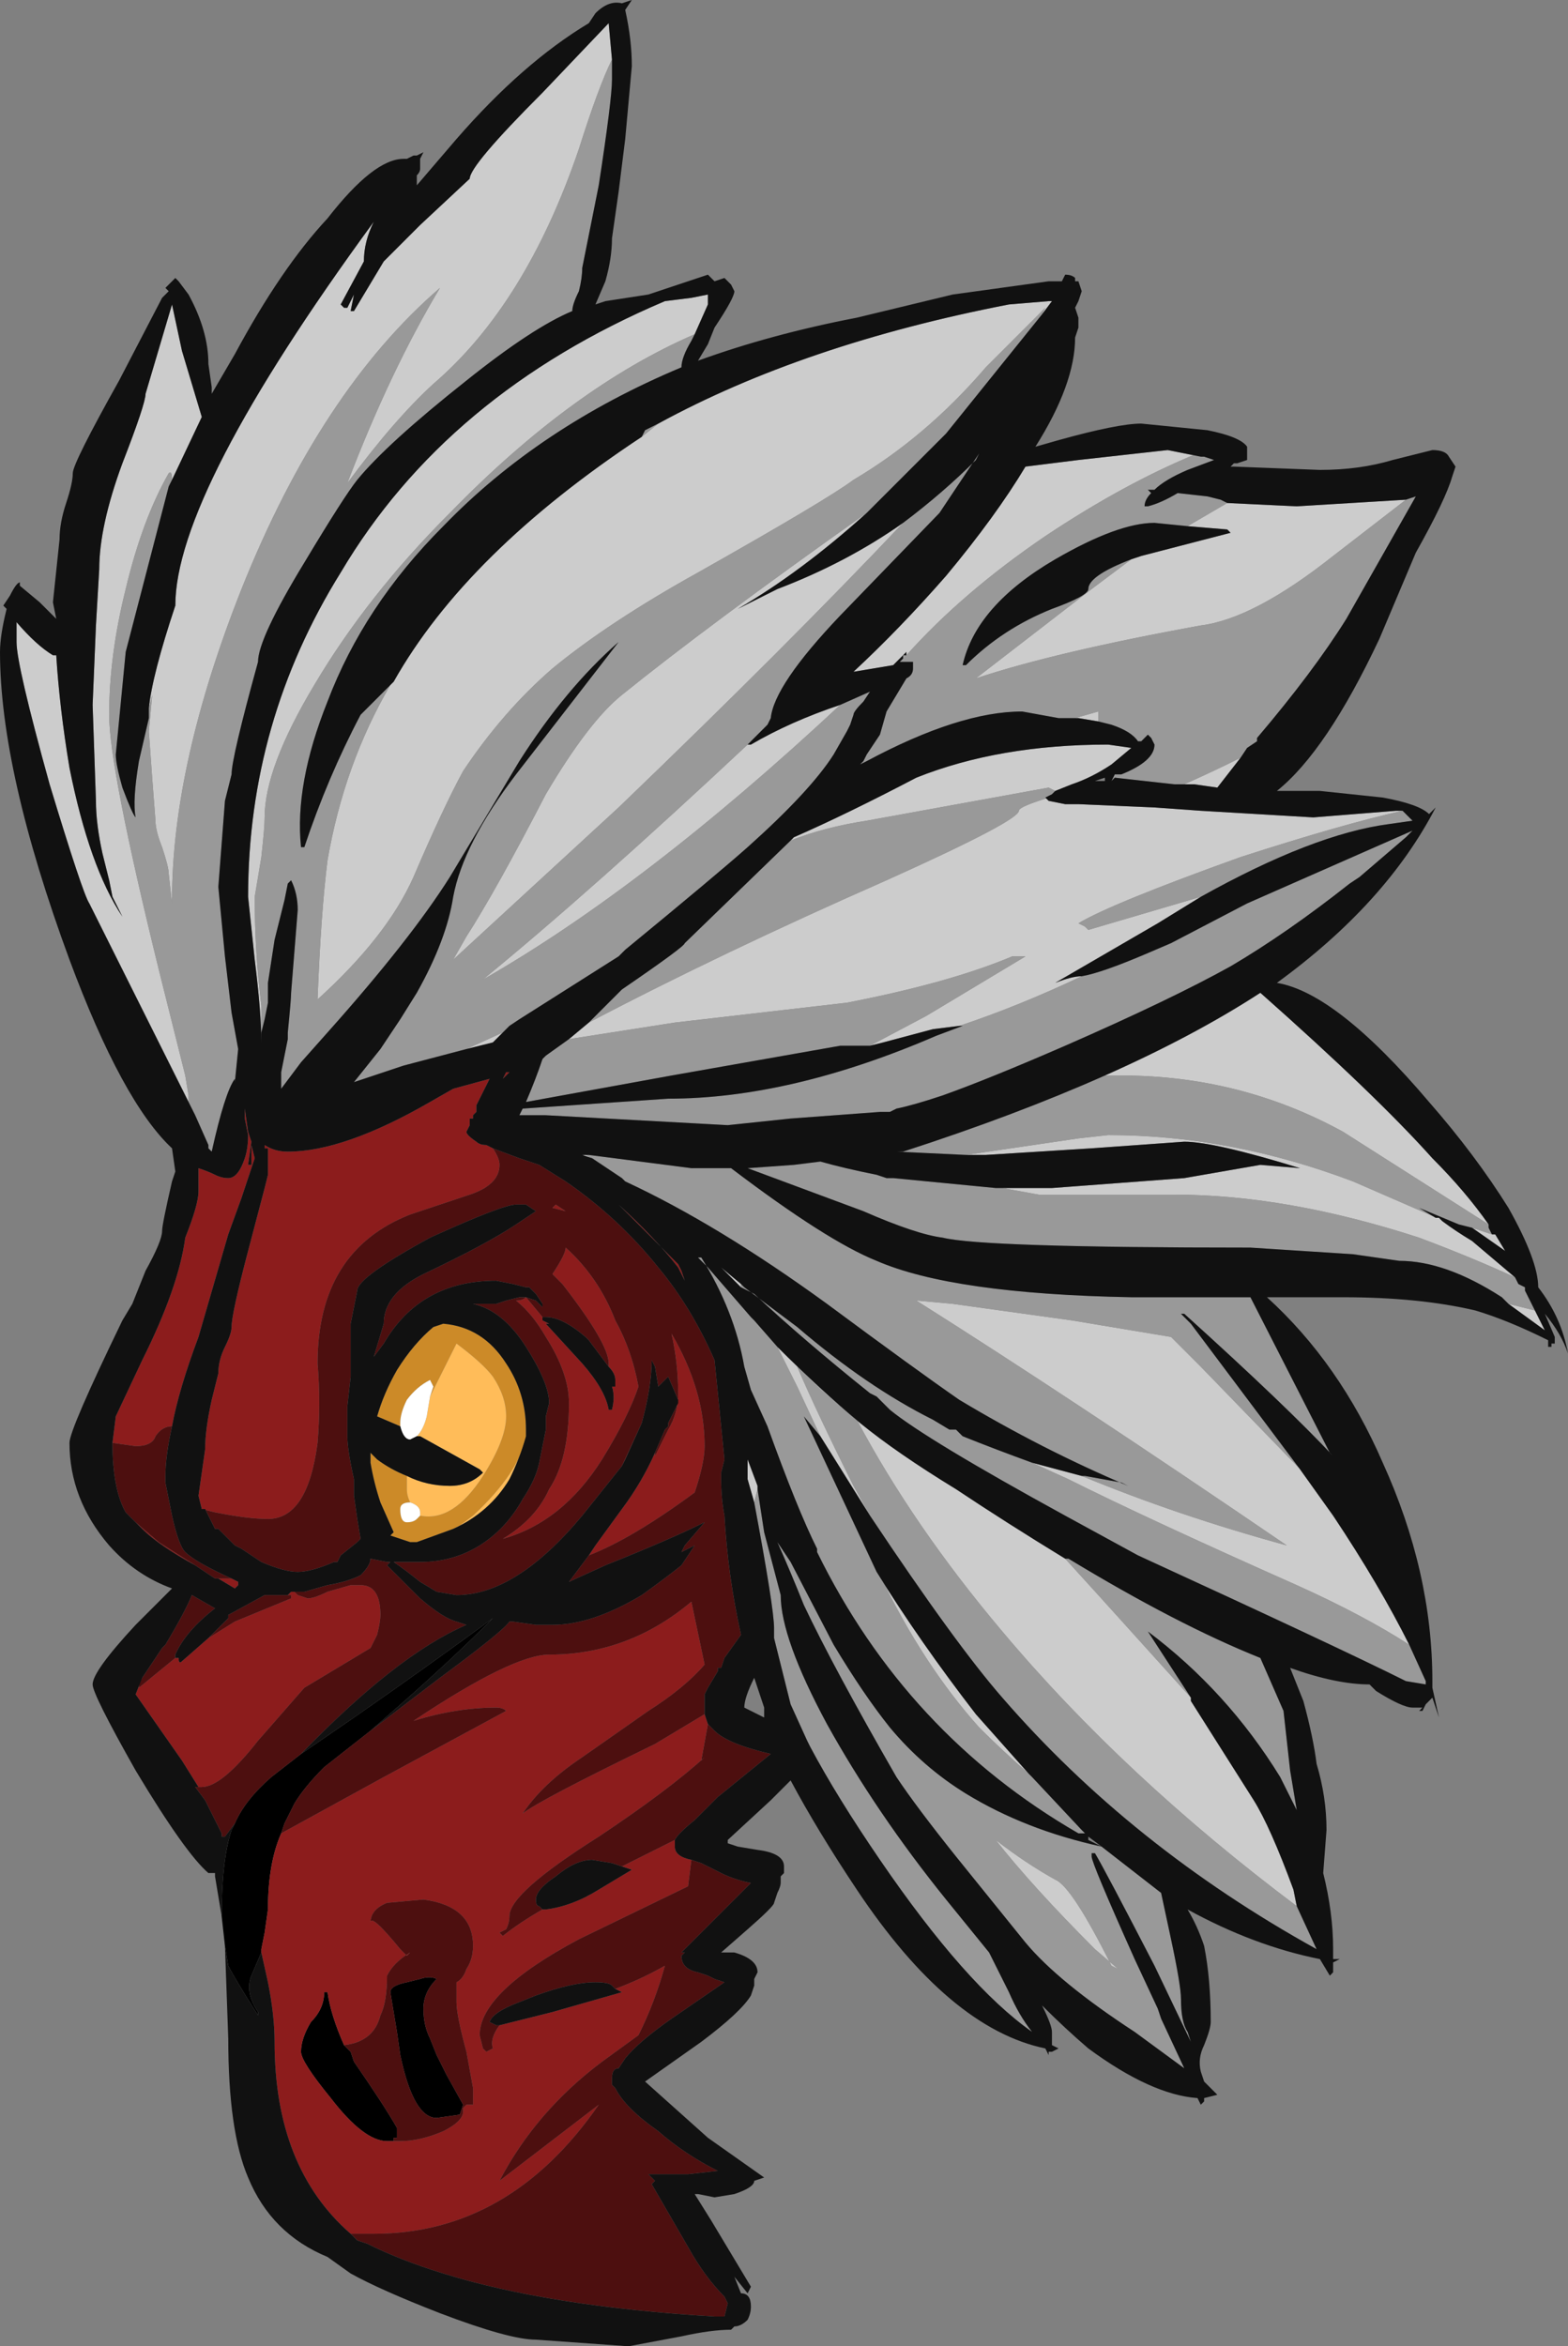 <?xml version="1.0" encoding="UTF-8" standalone="no"?>
<svg xmlns:ffdec="https://www.free-decompiler.com/flash" xmlns:xlink="http://www.w3.org/1999/xlink" ffdec:objectType="shape" height="35.45px" width="23.7px" xmlns="http://www.w3.org/2000/svg">
  <rect width="100%" height="100%" fill="#808080" stroke="none"/>
  <g transform="matrix(1.0, 0.0, 0.0, 1.0, 7.85, 34.7)">
    <path d="M-4.45 -5.3 L-4.5 -5.75 Q-4.5 -6.6 -4.35 -7.05 L-4.3 -7.15 Q-4.15 -7.5 -3.75 -7.85 L-3.3 -8.2 -2.5 -8.75 Q-1.35 -9.55 -0.4 -10.25 -1.05 -9.6 -1.85 -8.9 L-2.25 -8.55 -2.95 -8.0 Q-3.25 -7.7 -3.4 -7.45 L-3.55 -7.15 -3.6 -7.0 Q-3.8 -6.55 -3.8 -5.85 L-3.85 -5.5 -3.9 -5.25 -3.9 -5.2 -4.05 -4.85 Q-4.15 -4.6 -3.95 -4.3 L-3.95 -4.25 Q-4.3 -4.8 -4.4 -5.0 L-4.45 -5.3 M-1.95 -2.35 L-2.0 -2.35 Q-2.35 -2.35 -2.85 -3.0 -3.3 -3.55 -3.3 -3.7 -3.3 -3.9 -3.15 -4.15 -2.95 -4.35 -2.95 -4.6 L-2.9 -4.6 Q-2.85 -4.25 -2.65 -3.8 L-2.55 -3.7 -2.5 -3.55 Q-2.05 -2.9 -1.85 -2.55 L-1.85 -2.4 -1.9 -2.4 -1.9 -2.35 -1.95 -2.35 M-1.5 -4.8 Q-1.35 -4.85 -1.25 -4.8 -1.45 -4.6 -1.45 -4.35 -1.45 -4.1 -1.35 -3.9 L-1.25 -3.65 -1.1 -3.35 -0.85 -2.9 -0.9 -2.75 -1.25 -2.7 Q-1.6 -2.7 -1.8 -3.65 L-1.85 -4.0 -1.95 -4.6 Q-1.95 -4.7 -1.7 -4.75 L-1.5 -4.8" fill="#000000" fill-rule="evenodd" stroke="none"/>
    <path d="M-5.6 -24.0 Q-5.55 -24.5 -5.2 -25.55 -5.2 -27.25 -2.2 -31.35 -2.35 -31.05 -2.35 -30.75 L-2.7 -30.1 -2.65 -30.05 -2.6 -30.05 -2.5 -30.25 -2.55 -30.0 -2.5 -30.0 -2.05 -30.75 -1.5 -31.3 -0.75 -32.0 Q-0.75 -32.2 0.35 -33.3 L1.35 -34.35 1.4 -33.8 Q1.2 -33.4 0.9 -32.45 0.1 -30.1 -1.3 -28.9 -1.9 -28.35 -2.6 -27.4 -1.95 -29.1 -1.2 -30.35 -3.0 -28.8 -4.2 -25.8 -5.25 -23.15 -5.25 -21.1 L-5.25 -21.05 -5.3 -21.5 Q-5.3 -21.6 -5.4 -21.9 -5.5 -22.15 -5.5 -22.3 L-5.55 -22.95 -5.6 -23.65 -5.55 -24.2 -5.6 -24.0 M-5.0 -18.05 L-6.5 -21.05 Q-6.6 -21.2 -7.1 -22.85 -7.6 -24.65 -7.6 -25.0 L-7.6 -25.3 Q-7.3 -24.95 -7.05 -24.8 L-7.0 -24.8 Q-6.95 -24.0 -6.8 -23.1 -6.5 -21.6 -6.0 -20.85 L-6.15 -21.15 -6.2 -21.4 -6.3 -21.8 Q-6.4 -22.25 -6.4 -22.6 L-6.45 -24.05 -6.4 -25.25 -6.35 -26.1 Q-6.35 -26.75 -6.0 -27.7 -5.65 -28.6 -5.65 -28.75 L-5.25 -30.1 -5.1 -29.4 -4.8 -28.4 -5.25 -27.45 Q-5.25 -27.6 -5.3 -27.55 -5.7 -26.85 -5.95 -25.8 -6.2 -24.8 -6.2 -23.9 -6.2 -23.1 -5.45 -20.05 L-5.05 -18.45 -5.0 -18.15 -5.0 -18.05 M-3.9 -19.1 L-3.9 -18.95 Q-3.9 -19.4 -4.0 -20.2 L-4.1 -21.15 Q-4.1 -23.8 -2.7 -26.05 -1.1 -28.75 2.2 -30.15 L2.6 -30.2 2.85 -30.25 2.85 -30.1 2.65 -29.65 Q0.8 -28.85 -1.05 -26.95 -2.3 -25.7 -3.1 -24.35 -3.85 -23.1 -3.85 -22.35 -3.85 -22.2 -3.9 -21.75 L-4.0 -21.15 Q-4.0 -20.3 -3.9 -19.5 L-3.9 -19.1 M-1.95 -24.35 L-1.9 -24.4 Q-0.8 -26.35 1.85 -28.1 L2.1 -28.3 Q4.3 -29.5 7.4 -30.1 L8.0 -30.15 8.05 -30.15 7.9 -29.95 7.95 -30.05 7.05 -29.15 Q6.15 -28.1 5.05 -27.45 4.65 -27.15 2.7 -26.05 1.35 -25.3 0.5 -24.6 -0.25 -23.95 -0.85 -23.05 -1.15 -22.5 -1.6 -21.45 -2.0 -20.55 -3.05 -19.6 -3.0 -20.9 -2.9 -21.7 -2.65 -23.15 -1.95 -24.35 M5.25 -26.95 Q4.25 -26.05 3.3 -25.5 3.6 -25.65 3.9 -25.8 4.95 -26.2 5.8 -26.8 4.05 -24.95 1.5 -22.5 L-1.0 -20.2 -0.8 -20.55 Q-0.35 -21.25 0.4 -22.7 1.05 -23.8 1.55 -24.2 2.85 -25.25 5.25 -26.95 M3.45 -23.45 L3.5 -23.45 Q4.1 -23.8 4.85 -24.05 1.9 -21.3 -0.55 -19.9 1.1 -21.25 3.45 -23.45 M-0.25 -19.1 L-0.4 -18.95 -0.8 -18.85 -0.25 -19.1 M13.4 -27.15 L12.3 -26.3 Q11.1 -25.35 10.3 -25.25 8.1 -24.85 6.9 -24.45 L8.65 -25.8 9.25 -26.25 9.4 -26.3 10.75 -26.65 10.7 -26.7 10.1 -26.75 10.7 -27.1 11.75 -27.05 13.4 -27.15 M10.3 -27.8 L10.25 -27.85 Q9.15 -27.4 7.95 -26.6 6.7 -25.75 5.85 -24.8 L5.85 -24.85 5.65 -24.65 5.05 -24.55 Q5.75 -25.2 6.45 -26.0 7.2 -26.9 7.65 -27.65 L8.45 -27.75 9.8 -27.9 10.3 -27.8 M8.4 -23.85 L8.75 -23.95 Q8.75 -23.85 8.75 -23.8 L8.45 -23.85 8.4 -23.85 M9.9 -22.85 L10.05 -22.85 Q10.5 -23.05 10.9 -23.25 L10.55 -22.8 10.2 -22.85 9.9 -22.85 M13.4 -22.05 L13.5 -22.15 13.4 -22.05 M8.5 -19.95 Q7.55 -19.5 6.65 -19.2 L6.25 -19.15 5.5 -18.95 5.3 -18.9 6.15 -19.35 7.65 -20.25 7.45 -20.25 Q6.5 -19.85 4.95 -19.55 L2.35 -19.25 0.75 -19.0 1.05 -19.25 Q3.05 -20.3 5.55 -21.4 7.55 -22.3 7.55 -22.45 7.55 -22.5 7.85 -22.6 L8.0 -22.65 8.05 -22.7 7.95 -22.65 8.0 -22.6 8.25 -22.55 8.45 -22.55 9.6 -22.5 10.3 -22.45 12.0 -22.35 13.25 -22.45 13.35 -22.45 Q12.45 -22.25 10.9 -21.75 8.95 -21.05 8.45 -20.75 L8.55 -20.7 8.6 -20.65 10.3 -21.15 9.65 -20.75 8.1 -19.85 Q8.35 -19.95 8.5 -19.95 M4.1 -22.0 L4.15 -22.05 Q4.95 -22.4 6.0 -22.95 7.25 -23.45 8.9 -23.45 L9.25 -23.4 8.95 -23.15 Q8.65 -22.95 8.35 -22.85 L8.1 -22.75 8.0 -22.8 5.25 -22.3 Q4.6 -22.2 4.1 -22.0 M13.4 -22.4 L13.5 -22.3 13.4 -22.4 M6.75 -17.25 L8.45 -17.5 8.9 -17.55 Q10.75 -17.55 12.6 -16.85 L13.75 -16.35 Q13.85 -16.3 13.9 -16.3 L13.95 -16.25 Q14.15 -16.1 14.4 -15.95 L15.05 -15.4 Q14.4 -15.7 13.6 -16.0 11.6 -16.65 9.9 -16.65 L7.85 -16.65 7.3 -16.75 7.2 -16.75 8.05 -16.75 10.05 -16.9 11.2 -17.1 11.8 -17.05 Q10.5 -17.45 10.05 -17.45 L8.65 -17.35 7.05 -17.25 6.75 -17.25 M14.4 -16.15 L14.7 -16.05 14.75 -16.05 14.9 -15.8 14.4 -16.15 M14.65 -16.2 L12.45 -17.6 Q10.9 -18.45 9.1 -18.45 L8.85 -18.45 Q10.2 -19.05 11.2 -19.7 12.95 -18.15 13.8 -17.2 14.3 -16.7 14.65 -16.2 M15.35 -14.9 L15.5 -14.6 14.95 -15.0 15.35 -14.9 M8.5 -12.4 Q9.95 -11.8 11.6 -11.35 8.3 -13.6 6.0 -15.05 L6.55 -15.0 8.35 -14.75 9.85 -14.5 10.3 -14.05 11.9 -12.4 11.8 -12.5 12.3 -11.8 Q13.0 -10.75 13.45 -9.85 12.75 -10.3 11.75 -10.75 9.5 -11.75 8.3 -12.35 L7.75 -12.6 8.5 -12.4 M1.05 -17.25 L1.0 -17.25 1.1 -17.2 0.95 -17.25 1.05 -17.25 M2.75 -15.7 L2.7 -15.7 2.85 -15.55 2.7 -15.7 2.75 -15.7 M3.9 -14.35 Q4.55 -13.7 5.15 -13.2 5.7 -12.75 6.6 -12.2 7.35 -11.7 8.25 -11.15 L8.75 -10.6 10.15 -9.05 10.15 -9.0 11.1 -7.5 Q11.35 -7.1 11.7 -6.15 L11.75 -5.9 Q9.15 -7.85 7.3 -10.05 5.95 -11.65 5.1 -13.25 4.65 -13.6 4.2 -14.05 4.5 -13.35 5.05 -12.25 L5.3 -11.8 4.55 -13.0 4.2 -13.75 3.9 -14.35 M5.4 -10.95 Q6.05 -9.9 6.9 -8.8 L7.7 -7.9 Q7.3 -8.25 6.95 -8.6 6.1 -9.55 5.45 -10.9 L5.4 -10.95 M3.35 -15.3 L3.35 -15.25 3.05 -15.55 3.35 -15.3 M3.6 -12.2 L3.55 -12.0 3.45 -12.35 3.45 -12.65 3.6 -12.25 3.6 -12.2 M9.05 -4.95 L8.7 -5.25 Q7.75 -6.2 7.2 -6.9 7.65 -6.55 8.1 -6.3 8.35 -6.2 8.95 -5.0 L9.05 -4.95" fill="#cccccc" fill-rule="evenodd" stroke="none"/>
    <path d="M-4.85 -7.7 L-5.1 -8.1 -5.8 -9.1 -5.7 -9.35 -5.75 -9.25 -5.75 -9.2 -5.2 -9.65 -5.15 -9.65 Q-5.15 -9.55 -5.1 -9.6 L-4.7 -9.95 -4.3 -10.2 -3.45 -10.55 -3.45 -10.6 -3.5 -10.6 -3.45 -10.65 -3.4 -10.65 -3.35 -10.6 -3.2 -10.55 Q-3.1 -10.55 -2.9 -10.65 L-2.55 -10.75 -2.4 -10.75 Q-2.1 -10.75 -2.1 -10.3 -2.1 -10.2 -2.15 -10.0 L-2.25 -9.8 -3.25 -9.2 -3.95 -8.4 Q-4.5 -7.7 -4.8 -7.7 L-4.85 -7.7 M1.05 -11.2 L1.15 -11.35 1.55 -11.9 Q1.85 -12.3 2.05 -12.75 L2.05 -12.7 2.25 -13.1 Q2.4 -13.35 2.4 -13.65 2.4 -14.1 2.3 -14.55 2.8 -13.7 2.8 -12.85 2.8 -12.6 2.65 -12.15 1.7 -11.45 1.05 -11.2 M1.85 -13.2 L1.6 -12.65 1.55 -12.55 1.85 -13.2 M-4.8 -11.9 L-4.85 -12.1 -4.75 -12.8 Q-4.75 -13.1 -4.65 -13.55 L-4.55 -13.95 Q-4.55 -14.15 -4.45 -14.35 -4.35 -14.55 -4.35 -14.65 -4.35 -14.85 -4.1 -15.8 L-3.85 -16.75 -3.8 -16.95 -3.8 -17.35 -3.85 -17.35 -3.85 -17.4 Q-3.7 -17.3 -3.5 -17.3 -2.65 -17.3 -1.35 -18.05 L-1.0 -18.25 -0.45 -18.4 -0.65 -18.0 -0.65 -17.9 -0.7 -17.85 -0.7 -17.8 -0.75 -17.8 -0.75 -17.7 -0.8 -17.6 Q-0.8 -17.55 -0.65 -17.45 -0.6 -17.4 -0.5 -17.4 L-0.4 -17.35 Q-0.3 -17.2 -0.3 -17.1 -0.3 -16.8 -0.75 -16.65 L-1.65 -16.35 Q-3.05 -15.8 -3.05 -14.1 -3.0 -13.5 -3.05 -12.9 -3.2 -11.75 -3.8 -11.75 -4.1 -11.75 -4.6 -11.85 L-4.8 -11.9 M2.8 -8.8 L2.85 -8.65 2.75 -8.1 2.8 -8.15 Q2.25 -7.65 1.2 -6.95 -0.15 -6.1 -0.15 -5.75 -0.15 -5.65 -0.2 -5.55 L-0.3 -5.5 -0.25 -5.45 Q0.0 -5.65 0.35 -5.85 L0.4 -5.85 Q0.8 -5.9 1.2 -6.15 L1.7 -6.45 1.55 -6.5 2.35 -6.9 2.35 -6.8 Q2.35 -6.65 2.6 -6.6 L2.55 -6.2 0.9 -5.4 Q-0.6 -4.6 -0.6 -3.95 L-0.55 -3.75 -0.5 -3.7 -0.4 -3.75 Q-0.45 -3.9 -0.3 -4.1 L0.5 -4.3 1.55 -4.6 1.45 -4.65 Q1.85 -4.8 2.2 -5.0 2.05 -4.45 1.8 -3.95 L1.25 -3.55 Q0.25 -2.8 -0.3 -1.75 L1.2 -2.9 Q-0.15 -0.95 -2.2 -0.95 L-2.55 -0.95 Q-3.7 -1.95 -3.7 -3.85 -3.7 -4.25 -3.8 -4.75 L-3.9 -5.2 -3.9 -5.25 -3.85 -5.5 -3.8 -5.85 Q-3.8 -6.55 -3.6 -7.0 L-2.05 -7.85 -0.2 -8.85 Q-0.25 -8.9 -0.35 -8.9 -0.95 -8.9 -1.6 -8.7 -0.1 -9.7 0.45 -9.7 1.65 -9.7 2.6 -10.5 L2.8 -9.55 Q2.5 -9.2 1.95 -8.85 L0.95 -8.15 Q0.35 -7.75 0.05 -7.3 0.3 -7.5 2.05 -8.35 L2.8 -8.8 M1.5 -16.5 L2.4 -15.6 2.45 -15.5 2.5 -15.35 2.4 -15.55 Q2.05 -16.0 1.5 -16.5 M0.55 -16.5 L0.7 -16.4 0.5 -16.45 0.55 -16.5 M1.35 -14.05 L1.35 -14.1 Q1.35 -14.4 0.65 -15.3 L0.5 -15.45 Q0.7 -15.75 0.7 -15.85 1.2 -15.4 1.45 -14.75 1.7 -14.3 1.8 -13.75 1.65 -13.3 1.25 -12.65 0.65 -11.7 -0.25 -11.45 0.25 -11.75 0.45 -12.2 0.75 -12.65 0.75 -13.5 0.75 -13.95 0.4 -14.5 0.2 -14.85 -0.05 -15.05 0.05 -15.05 0.1 -15.1 L0.35 -14.8 0.4 -14.8 0.35 -14.8 0.35 -14.75 0.45 -14.7 0.4 -14.7 0.95 -14.1 Q1.3 -13.7 1.35 -13.4 L1.4 -13.4 Q1.45 -13.6 1.4 -13.75 L1.45 -13.75 1.45 -13.85 Q1.45 -13.95 1.35 -14.05 M-0.15 -18.5 L-0.25 -18.4 -0.2 -18.5 -0.15 -18.5 M-6.15 -12.9 L-6.1 -13.3 -5.7 -14.15 Q-5.15 -15.25 -5.05 -16.0 -4.85 -16.5 -4.85 -16.7 L-4.85 -17.05 Q-4.7 -17.0 -4.6 -16.95 -4.5 -16.9 -4.4 -16.9 -4.25 -16.9 -4.15 -17.2 -4.1 -17.35 -4.1 -17.55 L-4.15 -17.8 -4.15 -17.95 -4.1 -17.6 -4.05 -17.45 -4.1 -17.1 -4.05 -17.1 -4.05 -17.4 -4.0 -17.2 -4.2 -16.6 -4.4 -16.05 -4.85 -14.5 Q-5.15 -13.7 -5.25 -13.15 -5.4 -13.15 -5.5 -13.0 -5.55 -12.85 -5.8 -12.85 L-6.15 -12.9 M-4.35 -10.85 L-4.25 -10.8 -4.25 -10.75 -4.3 -10.7 -4.55 -10.85 -4.35 -10.85 M-4.9 -11.05 Q-5.45 -11.35 -5.7 -11.6 L-5.85 -11.75 -5.8 -11.7 -5.45 -11.4 -4.9 -11.05 M-1.95 -2.35 L-1.8 -2.35 Q-1.5 -2.35 -1.15 -2.5 -0.85 -2.65 -0.85 -2.8 L-0.85 -2.85 -0.8 -2.9 -0.7 -2.9 -0.7 -3.15 -0.8 -3.7 Q-0.95 -4.25 -0.95 -4.45 L-0.95 -4.75 Q-0.85 -4.8 -0.8 -4.95 -0.7 -5.1 -0.7 -5.3 -0.7 -5.9 -1.45 -6.0 L-2.0 -5.95 Q-2.25 -5.85 -2.25 -5.65 -2.25 -5.8 -1.8 -5.25 L-1.7 -5.15 -1.65 -5.2 Q-1.9 -5.05 -2.0 -4.85 -2.0 -4.45 -2.1 -4.25 -2.2 -3.85 -2.65 -3.8 -2.85 -4.25 -2.9 -4.6 L-2.95 -4.6 Q-2.95 -4.35 -3.15 -4.15 -3.3 -3.9 -3.3 -3.7 -3.3 -3.55 -2.85 -3.0 -2.35 -2.35 -2.0 -2.35 L-1.95 -2.35" fill="#8c1c1c" fill-rule="evenodd" stroke="none"/>
    <path d="M0.1 -13.1 L0.1 -13.0 Q0.0 -12.45 -0.7 -11.8 L-0.9 -11.65 -1.0 -11.6 -1.55 -11.4 -1.65 -11.4 -1.95 -11.5 -1.9 -11.55 -2.1 -12.0 Q-2.2 -12.3 -2.25 -12.6 L-2.25 -12.75 -2.15 -12.65 Q-1.95 -12.5 -1.7 -12.4 L-1.7 -12.2 Q-1.7 -12.1 -1.65 -12.0 -1.8 -12.0 -1.8 -11.9 -1.8 -11.7 -1.7 -11.7 -1.6 -11.7 -1.55 -11.75 L-1.5 -11.8 Q-1.0 -11.7 -0.55 -12.4 -0.2 -12.95 -0.2 -13.3 -0.2 -13.6 -0.4 -13.9 -0.55 -14.1 -0.95 -14.4 L-1.35 -13.6 -1.3 -13.75 -1.35 -13.85 Q-1.55 -13.75 -1.7 -13.55 -1.8 -13.35 -1.8 -13.2 L-1.8 -13.15 -2.15 -13.3 Q-2.05 -13.65 -1.85 -14.0 -1.6 -14.4 -1.3 -14.65 L-1.15 -14.7 Q-0.55 -14.65 -0.2 -14.1 0.1 -13.65 0.1 -13.1" fill="#cc8a28" fill-rule="evenodd" stroke="none"/>
    <path d="M-5.6 -24.0 L-5.55 -24.2 -5.6 -23.65 -5.55 -22.95 -5.5 -22.3 Q-5.5 -22.15 -5.4 -21.9 -5.3 -21.6 -5.3 -21.5 L-5.25 -21.05 -5.25 -21.1 Q-5.25 -23.15 -4.2 -25.8 -3.0 -28.8 -1.2 -30.35 -1.95 -29.1 -2.6 -27.4 -1.9 -28.35 -1.3 -28.9 0.1 -30.1 0.9 -32.45 1.2 -33.4 1.4 -33.8 L1.4 -33.5 Q1.4 -33.2 1.2 -31.9 L0.95 -30.65 Q0.95 -30.5 0.9 -30.3 0.8 -30.1 0.8 -30.0 0.2 -29.75 -0.8 -28.95 -2.0 -28.0 -2.45 -27.45 -2.65 -27.2 -3.25 -26.2 -3.95 -25.05 -3.95 -24.7 -4.35 -23.25 -4.35 -23.0 L-4.45 -22.6 -4.55 -21.3 -4.45 -20.25 -4.35 -19.4 -4.25 -18.85 -4.3 -18.35 -4.3 -18.4 Q-4.45 -18.2 -4.65 -17.3 L-4.7 -17.35 -4.7 -17.4 -4.9 -17.85 -5.0 -18.05 -5.0 -18.15 -5.05 -18.45 -5.45 -20.05 Q-6.2 -23.1 -6.2 -23.9 -6.2 -24.8 -5.95 -25.8 -5.7 -26.85 -5.3 -27.55 -5.25 -27.6 -5.25 -27.45 L-5.3 -27.35 -5.95 -24.85 -6.1 -23.3 Q-6.1 -23.15 -6.0 -22.8 -5.85 -22.4 -5.8 -22.35 -5.85 -22.6 -5.75 -23.2 L-5.6 -23.85 -5.6 -24.0 M-3.9 -19.1 L-3.9 -19.5 Q-4.0 -20.3 -4.0 -21.15 L-3.9 -21.75 Q-3.85 -22.2 -3.85 -22.35 -3.85 -23.1 -3.1 -24.35 -2.3 -25.7 -1.05 -26.95 0.8 -28.85 2.65 -29.65 L2.6 -29.55 Q2.45 -29.3 2.45 -29.15 0.3 -28.25 -1.15 -26.75 -2.35 -25.55 -2.9 -24.1 -3.4 -22.85 -3.3 -21.9 L-3.25 -21.9 Q-2.9 -22.95 -2.4 -23.9 L-1.95 -24.35 Q-2.65 -23.15 -2.9 -21.7 -3.0 -20.9 -3.05 -19.6 -2.0 -20.55 -1.6 -21.45 -1.15 -22.5 -0.85 -23.05 -0.25 -23.95 0.5 -24.6 1.35 -25.3 2.7 -26.05 4.65 -27.15 5.05 -27.45 6.15 -28.1 7.05 -29.15 L7.95 -30.05 7.9 -29.95 6.45 -28.15 5.25 -26.95 Q2.85 -25.25 1.55 -24.2 1.05 -23.8 0.4 -22.7 -0.35 -21.25 -0.8 -20.55 L-1.0 -20.2 1.5 -22.5 Q4.05 -24.95 5.8 -26.8 6.4 -27.25 6.9 -27.75 L6.95 -27.85 6.35 -26.95 4.85 -25.4 Q3.85 -24.35 3.8 -23.85 L3.75 -23.75 3.45 -23.45 Q1.1 -21.25 -0.55 -19.9 1.9 -21.3 4.85 -24.05 L5.3 -24.25 5.2 -24.1 Q5.05 -23.95 5.05 -23.9 L5.0 -23.75 4.95 -23.65 4.75 -23.3 Q4.4 -22.75 3.45 -21.9 3.0 -21.5 1.6 -20.35 L1.5 -20.25 0.0 -19.3 -0.15 -19.2 -0.25 -19.1 -0.8 -18.85 -1.75 -18.6 -2.5 -18.35 -2.1 -18.85 -1.8 -19.3 -1.55 -19.7 Q-1.1 -20.5 -1.0 -21.15 -0.85 -21.95 -0.05 -23.0 L1.5 -25.0 Q0.7 -24.3 0.0 -23.2 L-1.05 -21.45 Q-1.65 -20.5 -2.9 -19.1 L-3.3 -18.65 -3.6 -18.25 -3.6 -18.5 -3.5 -19.0 -3.5 -19.1 Q-3.45 -19.6 -3.45 -19.7 L-3.35 -20.95 Q-3.35 -21.2 -3.45 -21.4 L-3.5 -21.35 -3.55 -21.1 -3.7 -20.5 -3.8 -19.85 -3.8 -19.55 -3.85 -19.3 -3.9 -19.1 M1.85 -28.1 L1.9 -28.2 2.1 -28.3 1.85 -28.1 M13.4 -27.15 L13.55 -27.2 12.5 -25.35 Q12.0 -24.55 11.15 -23.55 L11.15 -23.5 11.0 -23.4 10.9 -23.25 Q10.5 -23.05 10.05 -22.85 L9.9 -22.85 9.0 -22.95 8.95 -22.9 9.0 -23.0 9.1 -23.0 Q9.6 -23.2 9.6 -23.45 L9.55 -23.55 9.5 -23.6 9.4 -23.5 9.35 -23.5 Q9.25 -23.65 8.95 -23.75 L8.75 -23.8 Q8.75 -23.85 8.75 -23.95 L8.4 -23.85 8.15 -23.85 7.6 -23.95 Q6.65 -23.95 5.25 -23.2 L5.15 -23.15 5.2 -23.2 5.25 -23.3 5.45 -23.6 5.55 -23.95 5.85 -24.45 Q5.95 -24.5 5.95 -24.6 L5.95 -24.7 5.75 -24.7 5.8 -24.75 5.8 -24.8 5.85 -24.8 Q6.7 -25.75 7.95 -26.6 9.15 -27.4 10.25 -27.85 L10.3 -27.8 10.35 -27.8 10.5 -27.75 10.1 -27.6 Q9.75 -27.45 9.6 -27.3 L9.5 -27.3 9.55 -27.25 Q9.45 -27.15 9.45 -27.05 L9.5 -27.05 Q9.7 -27.1 9.95 -27.25 L10.4 -27.2 10.6 -27.15 10.7 -27.1 10.1 -26.75 9.6 -26.8 Q9.05 -26.8 8.1 -26.25 6.9 -25.55 6.7 -24.65 L6.75 -24.65 Q7.3 -25.2 8.05 -25.5 8.6 -25.7 8.6 -25.8 8.6 -26.0 9.25 -26.25 L8.65 -25.8 6.9 -24.45 Q8.1 -24.85 10.3 -25.25 11.1 -25.35 12.3 -26.3 L13.4 -27.15 M13.4 -22.05 L12.7 -21.45 12.55 -21.35 Q11.6 -20.6 10.75 -20.1 9.85 -19.6 8.25 -18.9 7.1 -18.4 6.4 -18.15 5.95 -18.0 5.7 -17.95 L5.6 -17.9 5.45 -17.9 4.1 -17.8 3.15 -17.7 0.4 -17.85 0.0 -17.85 0.05 -17.95 2.25 -18.1 Q4.1 -18.1 6.3 -19.05 L6.7 -19.2 6.65 -19.2 Q7.55 -19.5 8.5 -19.95 8.8 -20.0 9.5 -20.3 L9.85 -20.45 11.0 -21.05 13.5 -22.15 13.4 -22.05 M5.3 -18.9 L4.85 -18.9 2.3 -18.45 0.1 -18.05 Q0.25 -18.4 0.35 -18.7 L0.4 -18.75 0.75 -19.0 2.35 -19.25 4.95 -19.55 Q6.5 -19.85 7.45 -20.25 L7.65 -20.25 6.15 -19.35 5.3 -18.9 M1.05 -19.25 L1.55 -19.75 Q2.5 -20.4 2.5 -20.45 L4.1 -22.0 Q4.6 -22.2 5.25 -22.3 L8.0 -22.8 8.1 -22.75 8.05 -22.7 8.0 -22.65 7.85 -22.6 Q7.55 -22.5 7.55 -22.45 7.55 -22.3 5.55 -21.4 3.05 -20.3 1.05 -19.25 M13.35 -22.45 L13.4 -22.4 13.5 -22.3 13.15 -22.25 Q12.0 -22.1 10.3 -21.15 L8.6 -20.65 8.55 -20.7 8.45 -20.75 Q8.95 -21.05 10.9 -21.75 12.45 -22.25 13.35 -22.45 M13.9 -16.3 Q13.85 -16.3 13.75 -16.35 L12.6 -16.85 Q10.75 -17.55 8.9 -17.55 L8.45 -17.5 6.75 -17.25 5.7 -17.3 5.8 -17.3 Q7.5 -17.85 8.85 -18.45 L9.1 -18.45 Q10.9 -18.45 12.45 -17.6 L14.65 -16.2 14.65 -16.15 14.7 -16.05 14.75 -16.05 14.7 -16.05 14.4 -16.15 14.2 -16.2 13.6 -16.45 13.85 -16.3 13.9 -16.3 M7.2 -16.75 L7.3 -16.75 7.85 -16.65 9.9 -16.65 Q11.6 -16.65 13.6 -16.0 14.4 -15.7 15.05 -15.4 L15.1 -15.3 15.2 -15.25 15.2 -15.2 15.35 -14.9 14.95 -15.0 14.85 -15.1 Q14.0 -15.65 13.3 -15.65 L12.6 -15.75 11.05 -15.85 Q7.0 -15.85 6.4 -16.0 6.0 -16.05 5.2 -16.4 L3.45 -17.05 4.15 -17.1 4.55 -17.15 Q4.9 -17.05 5.4 -16.95 L5.55 -16.9 5.65 -16.9 7.2 -16.75 M8.5 -12.4 L8.55 -12.4 9.1 -12.3 9.2 -12.25 Q7.9 -12.8 6.65 -13.55 6.0 -14.0 4.65 -15.0 3.0 -16.2 1.6 -16.85 L1.55 -16.9 1.1 -17.2 1.0 -17.25 1.05 -17.25 2.6 -17.05 3.2 -17.05 Q4.65 -15.95 5.4 -15.65 6.55 -15.15 9.25 -15.1 L11.05 -15.1 12.25 -12.75 12.3 -12.7 Q11.6 -13.45 10.05 -14.85 L10.0 -14.85 10.15 -14.7 11.8 -12.5 11.9 -12.4 10.3 -14.05 9.85 -14.5 8.35 -14.75 6.55 -15.0 6.0 -15.05 Q8.3 -13.6 11.6 -11.35 9.95 -11.8 8.5 -12.4 M2.75 -15.7 L2.7 -15.7 2.85 -15.55 3.5 -14.8 3.55 -14.75 3.9 -14.35 4.2 -13.75 4.55 -13.0 4.3 -13.3 5.4 -10.95 5.45 -10.9 Q6.1 -9.55 6.95 -8.6 7.3 -8.25 7.7 -7.9 L7.75 -7.85 8.5 -7.05 8.55 -7.0 8.45 -7.0 Q5.85 -8.5 4.5 -11.25 L4.5 -11.3 Q4.2 -11.9 3.75 -13.15 L3.5 -13.7 3.4 -14.05 Q3.25 -14.9 2.75 -15.7 M8.25 -11.15 L8.3 -11.15 Q9.95 -10.15 11.2 -9.65 L11.55 -8.85 11.65 -7.95 11.75 -7.35 11.5 -7.85 Q10.7 -9.15 9.5 -10.05 L10.15 -9.05 8.75 -10.6 8.25 -11.15 M11.75 -5.9 L12.05 -5.25 Q9.25 -6.8 7.3 -9.05 6.6 -9.85 5.3 -11.8 L5.05 -12.25 Q4.5 -13.35 4.2 -14.05 4.65 -13.6 5.1 -13.25 5.95 -11.65 7.3 -10.05 9.15 -7.85 11.75 -5.9 M3.35 -15.3 L3.4 -15.25 4.2 -14.65 Q5.25 -13.75 6.25 -13.25 L6.5 -13.1 Q6.55 -13.1 6.6 -13.1 L6.7 -13.0 Q7.2 -12.8 7.75 -12.6 L8.3 -12.35 Q9.5 -11.75 11.75 -10.75 12.75 -10.3 13.45 -9.85 L13.7 -9.3 13.7 -9.25 13.4 -9.3 Q12.4 -9.8 9.35 -11.2 L8.25 -11.8 Q6.15 -12.95 5.6 -13.4 L5.4 -13.6 5.3 -13.65 Q4.3 -14.45 3.55 -15.15 L3.35 -15.25 3.35 -15.3 M3.9 -11.4 L4.1 -11.1 4.75 -9.85 Q5.2 -9.1 5.6 -8.6 6.1 -8.0 6.75 -7.6 7.65 -7.05 8.8 -6.8 L9.7 -6.1 9.85 -5.4 Q10.0 -4.7 10.0 -4.5 10.0 -4.15 10.1 -4.0 L10.15 -3.85 9.6 -5.0 Q8.85 -6.45 8.7 -6.7 L8.65 -6.7 8.65 -6.65 Q8.65 -6.55 9.3 -5.1 L9.65 -4.35 9.7 -4.2 10.05 -3.45 9.3 -4.0 Q8.15 -4.75 7.65 -5.35 L6.6 -6.65 Q6.0 -7.4 5.7 -7.85 4.75 -9.5 4.3 -10.45 4.1 -10.95 3.9 -11.4 M3.55 -12.0 L3.6 -12.2 3.7 -11.55 3.95 -10.6 Q3.95 -9.95 4.65 -8.65 5.4 -7.3 6.45 -6.0 L7.1 -5.2 7.4 -4.6 Q7.55 -4.25 7.75 -4.0 6.75 -4.7 5.45 -6.6 4.8 -7.55 4.4 -8.3 L4.35 -8.4 4.1 -8.95 3.85 -9.95 3.85 -10.1 Q3.85 -10.4 3.55 -12.0 M9.05 -4.95 L8.95 -5.0 Q8.35 -6.2 8.1 -6.3 7.65 -6.55 7.2 -6.9 7.75 -6.2 8.7 -5.25 L9.05 -4.95" fill="#999999" fill-rule="evenodd" stroke="none"/>
    <path d="M-1.0 -11.6 L-0.9 -11.65 -0.7 -11.8 Q0.0 -12.45 0.1 -13.0 L0.1 -13.1 0.1 -13.0 Q0.0 -12.65 -0.15 -12.35 -0.45 -11.85 -1.0 -11.6 M-1.35 -13.6 L-0.95 -14.4 Q-0.55 -14.1 -0.4 -13.9 -0.2 -13.6 -0.2 -13.3 -0.2 -12.95 -0.55 -12.4 -1.0 -11.7 -1.5 -11.8 L-1.5 -11.85 Q-1.5 -11.95 -1.65 -12.0 -1.7 -12.1 -1.7 -12.2 L-1.7 -12.4 Q-1.4 -12.25 -1.05 -12.25 -0.75 -12.25 -0.55 -12.45 L-0.6 -12.5 -1.5 -13.0 -1.55 -13.0 Q-1.45 -13.1 -1.4 -13.3 L-1.35 -13.6" fill="#ffbc59" fill-rule="evenodd" stroke="none"/>
    <path d="M-1.8 -13.15 L-1.8 -13.2 Q-1.8 -13.35 -1.7 -13.55 -1.55 -13.75 -1.35 -13.85 L-1.3 -13.75 -1.35 -13.6 -1.4 -13.3 Q-1.45 -13.1 -1.55 -13.0 L-1.65 -12.95 Q-1.75 -12.95 -1.8 -13.15 M-1.5 -11.8 L-1.55 -11.75 Q-1.6 -11.7 -1.7 -11.7 -1.8 -11.7 -1.8 -11.9 -1.8 -12.0 -1.65 -12.0 -1.5 -11.95 -1.5 -11.85 L-1.5 -11.8" fill="#ffffff" fill-rule="evenodd" stroke="none"/>
    <path d="M-4.3 -7.15 L-4.45 -6.95 -4.5 -6.95 -4.5 -7.0 -4.75 -7.5 -4.9 -7.7 -4.85 -7.7 -4.8 -7.7 Q-4.5 -7.7 -3.95 -8.4 L-3.25 -9.2 -2.25 -9.8 -2.15 -10.0 Q-2.1 -10.2 -2.1 -10.3 -2.1 -10.75 -2.4 -10.75 L-2.55 -10.75 -2.9 -10.65 Q-3.1 -10.55 -3.2 -10.55 L-3.35 -10.6 -3.4 -10.65 -3.45 -10.65 -3.25 -10.65 -2.9 -10.75 Q-2.6 -10.8 -2.4 -10.9 -2.25 -11.05 -2.25 -11.15 L-2.0 -11.1 -1.95 -11.1 -2.0 -11.05 -1.5 -10.55 Q-1.15 -10.25 -0.95 -10.2 L-0.8 -10.15 Q-1.85 -9.7 -3.3 -8.2 L-3.75 -7.85 Q-4.15 -7.5 -4.3 -7.15 M-5.7 -9.35 L-5.4 -9.8 -5.35 -9.85 Q-5.05 -10.35 -4.95 -10.6 L-4.6 -10.4 Q-5.05 -10.05 -5.2 -9.7 L-5.2 -9.65 -5.75 -9.2 -5.75 -9.25 -5.7 -9.35 M-4.7 -9.95 L-4.4 -10.25 -4.4 -10.3 -3.85 -10.6 -3.5 -10.6 -3.45 -10.6 -3.45 -10.55 -4.3 -10.2 -4.7 -9.95 M-2.25 -8.55 L-1.2 -9.35 Q-0.25 -10.05 -0.15 -10.2 L-0.1 -10.2 0.25 -10.15 0.5 -10.15 Q1.1 -10.15 1.85 -10.6 2.2 -10.85 2.45 -11.05 L2.65 -11.35 2.45 -11.25 2.5 -11.35 2.8 -11.7 Q2.3 -11.45 1.3 -11.05 L0.75 -10.8 1.05 -11.2 Q1.7 -11.45 2.65 -12.15 2.8 -12.6 2.8 -12.85 2.8 -13.7 2.3 -14.55 2.4 -14.1 2.4 -13.65 2.4 -13.35 2.25 -13.1 L2.05 -12.7 2.05 -12.75 2.2 -13.1 2.25 -13.15 2.25 -13.2 2.4 -13.5 2.4 -13.55 2.25 -13.9 2.1 -13.75 2.05 -14.05 2.0 -14.15 Q2.0 -13.75 1.85 -13.2 L1.55 -12.55 0.95 -11.8 Q-0.05 -10.6 -0.95 -10.6 L-1.25 -10.65 -1.5 -10.8 Q-1.75 -11.0 -1.9 -11.1 L-1.5 -11.1 Q-1.0 -11.1 -0.6 -11.35 -0.2 -11.6 0.05 -12.05 0.25 -12.35 0.3 -12.6 L0.4 -13.1 0.4 -13.3 0.45 -13.5 Q0.45 -13.8 0.1 -14.35 -0.25 -14.9 -0.7 -15.0 L-0.35 -15.0 -0.2 -15.05 0.0 -15.1 0.1 -15.1 0.25 -15.05 0.35 -14.95 0.35 -15.0 0.25 -15.15 0.15 -15.25 0.1 -15.25 -0.1 -15.3 -0.35 -15.35 Q-1.5 -15.35 -2.05 -14.4 L-2.2 -14.2 -2.05 -14.7 Q-2.05 -15.15 -1.45 -15.45 -0.5 -15.9 -0.05 -16.2 L0.25 -16.4 0.1 -16.5 -0.05 -16.5 Q-0.25 -16.5 -1.35 -16.0 -2.45 -15.4 -2.45 -15.2 L-2.55 -14.7 -2.55 -13.9 -2.6 -13.45 -2.6 -13.0 Q-2.6 -12.8 -2.5 -12.35 L-2.5 -12.1 -2.45 -11.75 -2.4 -11.45 -2.45 -11.4 -2.7 -11.2 -2.75 -11.1 -2.8 -11.1 Q-3.15 -10.95 -3.35 -10.95 -3.55 -10.95 -3.9 -11.1 L-4.2 -11.3 -4.3 -11.35 -4.55 -11.6 -4.6 -11.6 -4.75 -11.9 -4.8 -11.9 -4.6 -11.85 Q-4.1 -11.75 -3.8 -11.75 -3.2 -11.75 -3.05 -12.9 -3.0 -13.5 -3.05 -14.1 -3.05 -15.8 -1.65 -16.35 L-0.75 -16.65 Q-0.3 -16.8 -0.3 -17.1 -0.3 -17.2 -0.4 -17.35 L0.0 -17.2 0.3 -17.1 0.7 -16.85 Q1.5 -16.3 2.1 -15.55 2.6 -14.95 2.95 -14.15 L3.1 -12.65 3.05 -12.45 3.05 -12.35 Q3.05 -12.05 3.1 -11.8 3.15 -10.9 3.35 -10.0 L3.1 -9.65 3.05 -9.5 3.0 -9.5 3.0 -9.45 2.85 -9.2 2.8 -9.1 2.8 -8.8 2.05 -8.35 Q0.3 -7.5 0.05 -7.3 0.35 -7.75 0.95 -8.15 L1.95 -8.85 Q2.5 -9.2 2.8 -9.55 L2.6 -10.5 Q1.65 -9.7 0.45 -9.7 -0.1 -9.7 -1.6 -8.7 -0.95 -8.9 -0.35 -8.9 -0.25 -8.9 -0.2 -8.85 L-2.05 -7.85 -3.6 -7.0 -3.55 -7.15 -3.4 -7.45 Q-3.25 -7.7 -2.95 -8.0 L-2.25 -8.55 M2.85 -8.65 L2.95 -8.55 Q3.15 -8.35 3.8 -8.2 L3.0 -7.55 2.65 -7.2 Q2.4 -7.0 2.35 -6.9 L1.55 -6.5 1.4 -6.55 1.1 -6.6 Q0.85 -6.6 0.55 -6.35 0.25 -6.15 0.25 -6.0 0.25 -5.9 0.3 -5.9 L0.35 -5.85 Q0.0 -5.65 -0.25 -5.45 L-0.3 -5.5 -0.2 -5.55 Q-0.15 -5.65 -0.15 -5.75 -0.15 -6.1 1.2 -6.95 2.25 -7.65 2.8 -8.15 L2.75 -8.1 2.85 -8.65 M2.6 -6.6 L2.75 -6.55 3.05 -6.4 Q3.25 -6.3 3.5 -6.25 L2.45 -5.2 2.5 -5.2 2.45 -5.15 Q2.45 -4.95 2.7 -4.9 L2.85 -4.85 2.95 -4.8 3.1 -4.75 2.3 -4.2 Q1.8 -3.85 1.6 -3.6 L1.5 -3.45 Q1.4 -3.45 1.4 -3.3 L1.4 -3.2 1.45 -3.15 Q1.6 -2.85 2.1 -2.5 2.5 -2.15 3.0 -1.9 L2.55 -1.85 2.2 -1.85 Q2.2 -1.95 2.2 -1.85 L1.95 -1.85 2.05 -1.75 2.0 -1.7 2.55 -0.75 Q2.8 -0.3 3.1 0.0 L3.15 0.1 3.1 0.3 2.95 0.3 Q0.45 0.15 -1.15 -0.35 -1.8 -0.55 -2.3 -0.8 L-2.45 -0.85 -2.55 -0.95 -2.2 -0.95 Q-0.15 -0.95 1.2 -2.9 L-0.3 -1.75 Q0.25 -2.8 1.25 -3.55 L1.8 -3.95 Q2.05 -4.45 2.2 -5.0 1.85 -4.8 1.45 -4.65 L1.4 -4.7 Q1.35 -4.75 1.15 -4.75 0.8 -4.75 0.25 -4.55 L0.0 -4.45 Q-0.4 -4.3 -0.45 -4.15 L-0.35 -4.1 -0.3 -4.1 Q-0.45 -3.9 -0.4 -3.75 L-0.5 -3.7 -0.55 -3.75 -0.6 -3.95 Q-0.6 -4.6 0.9 -5.4 L2.55 -6.2 2.6 -6.6 M0.55 -16.5 L0.5 -16.45 0.7 -16.4 0.55 -16.5 M0.1 -15.1 Q0.05 -15.05 -0.05 -15.05 0.2 -14.85 0.4 -14.5 0.75 -13.95 0.75 -13.5 0.75 -12.65 0.45 -12.2 0.25 -11.75 -0.25 -11.45 0.65 -11.7 1.25 -12.65 1.65 -13.3 1.8 -13.75 1.7 -14.3 1.45 -14.75 1.2 -15.4 0.7 -15.85 0.7 -15.75 0.5 -15.45 L0.65 -15.3 Q1.35 -14.4 1.35 -14.1 L1.35 -14.05 1.05 -14.45 1.0 -14.5 Q0.65 -14.8 0.4 -14.8 L0.35 -14.8 0.1 -15.1 M0.35 -14.75 L0.45 -14.7 0.35 -14.75 M-6.15 -12.9 L-5.8 -12.85 Q-5.55 -12.85 -5.5 -13.0 -5.4 -13.15 -5.25 -13.15 -5.35 -12.7 -5.35 -12.4 L-5.35 -12.3 -5.25 -11.8 Q-5.15 -11.35 -5.05 -11.25 -4.9 -11.1 -4.35 -10.85 L-4.55 -10.85 -4.6 -10.85 -4.9 -11.05 -5.45 -11.4 -5.8 -11.7 -5.85 -11.75 -5.95 -11.85 Q-6.15 -12.2 -6.15 -12.9 M-2.65 -3.8 Q-2.2 -3.85 -2.1 -4.25 -2.0 -4.45 -2.0 -4.85 -1.9 -5.05 -1.65 -5.2 L-1.7 -5.15 -1.8 -5.25 Q-2.25 -5.8 -2.25 -5.65 -2.25 -5.85 -2.0 -5.95 L-1.45 -6.0 Q-0.7 -5.9 -0.7 -5.3 -0.7 -5.1 -0.8 -4.95 -0.85 -4.8 -0.95 -4.75 L-0.95 -4.45 Q-0.95 -4.25 -0.8 -3.7 L-0.7 -3.15 -0.7 -2.9 -0.8 -2.9 -0.85 -2.85 -0.85 -2.8 Q-0.85 -2.65 -1.15 -2.5 -1.5 -2.35 -1.8 -2.35 L-1.95 -2.35 -1.9 -2.35 -1.9 -2.4 -1.85 -2.4 -1.85 -2.55 Q-2.05 -2.9 -2.5 -3.55 L-2.55 -3.7 -2.65 -3.8 M-1.5 -4.8 L-1.7 -4.75 Q-1.95 -4.7 -1.95 -4.6 L-1.85 -4.0 -1.8 -3.65 Q-1.6 -2.7 -1.25 -2.7 L-0.9 -2.75 -0.85 -2.9 -1.1 -3.35 -1.25 -3.65 -1.35 -3.9 Q-1.45 -4.1 -1.45 -4.35 -1.45 -4.6 -1.25 -4.8 -1.35 -4.85 -1.5 -4.8" fill="#4d0f0f" fill-rule="evenodd" stroke="none"/>
    <path d="M-4.5 -5.75 L-4.6 -6.35 -4.6 -6.4 -4.7 -6.4 Q-5.05 -6.7 -5.8 -7.95 -6.45 -9.1 -6.45 -9.25 -6.45 -9.45 -5.8 -10.15 L-5.25 -10.7 Q-5.8 -10.9 -6.2 -11.35 -6.8 -12.05 -6.8 -12.9 -6.8 -13.1 -6.0 -14.75 L-5.85 -15.0 -5.65 -15.5 Q-5.4 -15.95 -5.4 -16.1 -5.4 -16.2 -5.25 -16.85 L-5.2 -17.0 -5.25 -17.35 Q-6.0 -18.05 -6.8 -20.2 -7.85 -23.05 -7.85 -24.85 -7.85 -25.1 -7.75 -25.5 L-7.8 -25.55 -7.7 -25.7 Q-7.6 -25.9 -7.55 -25.9 L-7.55 -25.85 -7.25 -25.6 -7.0 -25.35 -7.05 -25.6 -6.95 -26.55 Q-6.95 -26.8 -6.85 -27.1 -6.75 -27.4 -6.75 -27.55 -6.75 -27.7 -6.05 -28.95 L-5.4 -30.2 -5.3 -30.3 -5.35 -30.35 -5.2 -30.5 -5.15 -30.45 -5.0 -30.25 Q-4.7 -29.7 -4.7 -29.2 L-4.65 -28.85 -4.65 -28.75 -4.3 -29.35 Q-3.6 -30.65 -2.9 -31.4 -2.2 -32.3 -1.75 -32.3 L-1.7 -32.3 -1.6 -32.35 -1.55 -32.35 -1.45 -32.4 -1.5 -32.3 Q-1.5 -32.25 -1.5 -32.15 -1.5 -32.1 -1.55 -32.05 L-1.55 -31.9 -0.95 -32.6 Q0.05 -33.75 1.05 -34.35 L1.15 -34.5 Q1.35 -34.7 1.55 -34.65 L1.7 -34.7 1.6 -34.55 Q1.7 -34.1 1.7 -33.7 L1.6 -32.6 1.5 -31.8 1.4 -31.1 Q1.4 -30.8 1.3 -30.45 L1.15 -30.1 1.3 -30.15 1.95 -30.25 2.85 -30.55 2.95 -30.45 3.1 -30.5 3.2 -30.4 3.25 -30.3 Q3.25 -30.2 2.95 -29.75 L2.85 -29.5 2.7 -29.25 Q3.8 -29.65 5.1 -29.9 L6.55 -30.25 8.0 -30.45 8.2 -30.45 8.25 -30.55 Q8.35 -30.55 8.4 -30.5 L8.4 -30.45 8.45 -30.45 8.5 -30.3 8.45 -30.15 8.4 -30.05 8.45 -29.9 8.45 -29.75 8.4 -29.6 Q8.4 -28.9 7.8 -27.95 L8.15 -28.05 Q9.05 -28.3 9.4 -28.3 L10.4 -28.2 Q10.9 -28.1 11.0 -27.95 L11.0 -27.75 10.85 -27.7 10.8 -27.7 10.75 -27.65 10.8 -27.65 12.1 -27.6 Q12.7 -27.6 13.2 -27.75 L13.8 -27.9 Q14.0 -27.9 14.05 -27.8 L14.15 -27.65 14.1 -27.5 Q14.0 -27.15 13.55 -26.35 L13.0 -25.05 Q12.2 -23.35 11.45 -22.75 L12.1 -22.75 13.05 -22.65 Q13.6 -22.55 13.75 -22.4 L13.85 -22.5 Q13.1 -21.05 11.45 -19.85 12.35 -19.7 13.75 -18.05 14.45 -17.25 14.95 -16.45 15.4 -15.65 15.4 -15.25 15.75 -14.8 15.85 -14.25 15.75 -14.55 15.5 -14.85 L15.65 -14.5 15.65 -14.4 15.6 -14.4 15.6 -14.35 15.55 -14.35 15.55 -14.45 Q14.95 -14.75 14.45 -14.9 13.6 -15.1 12.45 -15.1 L11.3 -15.1 Q12.4 -14.1 13.05 -12.6 13.8 -10.95 13.8 -9.3 L13.8 -9.2 13.9 -8.75 13.8 -9.05 13.7 -8.95 13.65 -8.85 13.6 -8.85 13.65 -8.9 13.5 -8.9 Q13.35 -8.9 12.95 -9.15 L12.85 -9.25 Q12.35 -9.25 11.65 -9.5 L11.85 -9.0 Q12.0 -8.45 12.05 -8.05 12.2 -7.55 12.2 -7.05 L12.15 -6.4 Q12.3 -5.8 12.3 -5.25 L12.3 -5.1 12.4 -5.1 12.3 -5.05 12.3 -4.9 12.25 -4.85 12.1 -5.1 Q11.1 -5.3 10.1 -5.85 10.25 -5.6 10.35 -5.3 10.45 -4.8 10.45 -4.15 10.45 -4.05 10.35 -3.8 10.25 -3.6 10.3 -3.4 L10.35 -3.25 10.55 -3.05 10.35 -3.0 10.35 -2.95 10.3 -2.9 10.25 -3.0 Q9.55 -3.05 8.6 -3.75 8.25 -4.05 7.9 -4.4 8.05 -4.1 8.05 -4.0 L8.05 -3.8 8.15 -3.75 8.05 -3.7 8.0 -3.7 8.0 -3.65 7.95 -3.75 Q6.5 -4.05 5.1 -6.15 4.5 -7.05 4.1 -7.8 L3.8 -7.5 3.15 -6.9 3.15 -6.85 3.3 -6.8 3.6 -6.75 Q4.0 -6.7 4.0 -6.5 L4.0 -6.4 3.95 -6.35 3.95 -6.25 Q3.95 -6.2 3.9 -6.1 L3.85 -5.95 Q3.85 -5.9 3.45 -5.55 L3.05 -5.2 3.25 -5.2 Q3.6 -5.1 3.6 -4.9 L3.55 -4.8 3.55 -4.7 3.5 -4.55 Q3.35 -4.3 2.75 -3.85 L1.9 -3.25 2.85 -2.4 3.7 -1.8 3.55 -1.75 Q3.55 -1.65 3.25 -1.55 L2.95 -1.5 2.7 -1.55 2.65 -1.55 2.9 -1.15 3.5 -0.15 3.45 -0.05 3.25 -0.3 3.35 -0.05 Q3.5 -0.05 3.5 0.15 3.5 0.25 3.45 0.35 3.35 0.45 3.25 0.45 L3.2 0.5 Q2.9 0.5 2.45 0.6 L1.65 0.75 0.25 0.65 Q-0.15 0.65 -1.2 0.25 -2.1 -0.1 -2.55 -0.35 L-2.9 -0.6 Q-3.75 -0.95 -4.1 -1.8 -4.4 -2.5 -4.4 -3.9 L-4.45 -5.3 -4.4 -5.0 Q-4.3 -4.8 -3.95 -4.25 L-3.95 -4.3 Q-4.15 -4.6 -4.05 -4.85 L-3.9 -5.2 -3.9 -5.25 -3.9 -5.2 -3.8 -4.75 Q-3.7 -4.25 -3.7 -3.85 -3.7 -1.95 -2.55 -0.95 L-2.45 -0.85 -2.3 -0.8 Q-1.8 -0.55 -1.15 -0.35 0.45 0.15 2.95 0.3 L3.1 0.3 3.15 0.1 3.1 0.0 Q2.8 -0.3 2.55 -0.75 L2.0 -1.7 2.05 -1.75 1.95 -1.85 2.2 -1.85 Q2.2 -1.95 2.2 -1.85 L2.55 -1.85 3.0 -1.9 Q2.5 -2.15 2.1 -2.5 1.6 -2.85 1.45 -3.15 L1.4 -3.2 1.4 -3.3 Q1.4 -3.45 1.5 -3.45 L1.6 -3.6 Q1.8 -3.85 2.3 -4.2 L3.1 -4.75 2.95 -4.8 2.85 -4.85 2.7 -4.9 Q2.45 -4.95 2.45 -5.15 L2.5 -5.2 2.45 -5.2 3.5 -6.25 Q3.25 -6.3 3.05 -6.4 L2.75 -6.55 2.6 -6.6 Q2.35 -6.65 2.35 -6.8 L2.35 -6.9 Q2.4 -7.0 2.65 -7.2 L3.0 -7.55 3.8 -8.2 Q3.15 -8.35 2.95 -8.55 L2.85 -8.65 2.8 -8.8 2.8 -9.1 2.85 -9.2 3.0 -9.45 3.0 -9.5 3.05 -9.5 3.1 -9.65 3.35 -10.0 Q3.15 -10.9 3.1 -11.8 3.05 -12.05 3.05 -12.35 L3.05 -12.45 3.1 -12.65 2.95 -14.15 Q2.6 -14.95 2.1 -15.55 1.5 -16.3 0.7 -16.85 L0.3 -17.1 0.0 -17.2 -0.4 -17.35 -0.5 -17.4 Q-0.6 -17.4 -0.65 -17.45 -0.8 -17.55 -0.8 -17.6 L-0.75 -17.7 -0.75 -17.8 -0.7 -17.8 -0.7 -17.85 -0.65 -17.9 -0.65 -18.0 -0.45 -18.4 -1.0 -18.25 -1.35 -18.05 Q-2.65 -17.3 -3.5 -17.3 -3.7 -17.3 -3.85 -17.4 L-3.85 -17.35 -3.8 -17.35 -3.8 -16.95 -3.85 -16.75 -4.1 -15.8 Q-4.35 -14.85 -4.35 -14.65 -4.35 -14.55 -4.45 -14.35 -4.55 -14.15 -4.55 -13.95 L-4.65 -13.55 Q-4.75 -13.1 -4.75 -12.8 L-4.85 -12.1 -4.8 -11.9 -4.75 -11.9 -4.6 -11.6 -4.55 -11.6 -4.3 -11.35 -4.2 -11.3 -3.9 -11.1 Q-3.55 -10.95 -3.35 -10.95 -3.15 -10.95 -2.8 -11.1 L-2.75 -11.1 -2.7 -11.2 -2.45 -11.4 -2.4 -11.45 -2.45 -11.75 -2.5 -12.1 -2.5 -12.35 Q-2.6 -12.8 -2.6 -13.0 L-2.6 -13.45 -2.55 -13.9 -2.55 -14.7 -2.45 -15.2 Q-2.45 -15.4 -1.35 -16.0 -0.25 -16.5 -0.05 -16.5 L0.1 -16.5 0.25 -16.4 -0.05 -16.2 Q-0.5 -15.9 -1.45 -15.45 -2.05 -15.15 -2.05 -14.7 L-2.2 -14.2 -2.05 -14.4 Q-1.5 -15.35 -0.35 -15.35 L-0.1 -15.3 0.1 -15.25 0.15 -15.25 0.25 -15.15 0.35 -15.0 0.35 -14.95 0.25 -15.05 0.1 -15.1 0.0 -15.1 -0.2 -15.05 -0.35 -15.0 -0.7 -15.0 Q-0.25 -14.9 0.1 -14.35 0.45 -13.8 0.45 -13.5 L0.4 -13.3 0.4 -13.1 0.3 -12.6 Q0.25 -12.35 0.05 -12.05 -0.2 -11.6 -0.6 -11.35 -1.0 -11.1 -1.5 -11.1 L-1.9 -11.1 Q-1.75 -11.0 -1.5 -10.8 L-1.25 -10.65 -0.95 -10.6 Q-0.05 -10.6 0.95 -11.8 L1.55 -12.55 1.6 -12.65 1.85 -13.2 Q2.0 -13.75 2.0 -14.15 L2.05 -14.05 2.1 -13.75 2.25 -13.9 2.4 -13.55 2.4 -13.5 2.25 -13.2 2.25 -13.15 2.2 -13.1 2.05 -12.75 Q1.85 -12.3 1.55 -11.9 L1.15 -11.35 1.05 -11.2 0.75 -10.8 1.3 -11.05 Q2.3 -11.45 2.8 -11.7 L2.5 -11.35 2.45 -11.25 2.65 -11.35 2.45 -11.05 Q2.2 -10.85 1.85 -10.6 1.1 -10.15 0.5 -10.15 L0.25 -10.15 -0.1 -10.2 -0.15 -10.2 Q-0.25 -10.05 -1.2 -9.35 L-2.25 -8.55 -1.85 -8.9 Q-1.05 -9.6 -0.4 -10.25 -1.35 -9.55 -2.5 -8.75 L-3.3 -8.2 Q-1.85 -9.7 -0.8 -10.15 L-0.95 -10.2 Q-1.15 -10.25 -1.5 -10.55 L-2.0 -11.05 -1.95 -11.1 -2.0 -11.1 -2.25 -11.15 Q-2.25 -11.05 -2.4 -10.9 -2.6 -10.8 -2.9 -10.75 L-3.25 -10.65 -3.45 -10.65 -3.5 -10.6 -3.85 -10.6 -4.4 -10.3 -4.4 -10.25 -4.7 -9.95 -5.1 -9.6 Q-5.15 -9.55 -5.15 -9.65 L-5.2 -9.65 -5.2 -9.7 Q-5.05 -10.05 -4.6 -10.4 L-4.95 -10.6 Q-5.05 -10.35 -5.35 -9.85 L-5.4 -9.8 -5.7 -9.35 -5.8 -9.1 -5.1 -8.1 -4.85 -7.7 -4.9 -7.7 -4.75 -7.5 -4.5 -7.0 -4.5 -6.95 -4.45 -6.95 -4.3 -7.15 -4.35 -7.05 Q-4.5 -6.6 -4.5 -5.75 M1.4 -33.8 L1.35 -34.35 0.35 -33.3 Q-0.75 -32.2 -0.75 -32.0 L-1.5 -31.3 -2.05 -30.75 -2.5 -30.0 -2.55 -30.0 -2.5 -30.25 -2.6 -30.05 -2.65 -30.05 -2.7 -30.1 -2.35 -30.75 Q-2.35 -31.05 -2.2 -31.35 -5.2 -27.25 -5.2 -25.55 -5.55 -24.5 -5.6 -24.0 L-5.6 -23.85 -5.75 -23.2 Q-5.85 -22.6 -5.8 -22.35 -5.85 -22.4 -6.0 -22.8 -6.1 -23.15 -6.1 -23.3 L-5.95 -24.85 -5.3 -27.35 -5.25 -27.45 -4.8 -28.4 -5.1 -29.4 -5.25 -30.1 -5.65 -28.75 Q-5.65 -28.6 -6.0 -27.7 -6.35 -26.75 -6.35 -26.1 L-6.4 -25.25 -6.45 -24.05 -6.4 -22.6 Q-6.4 -22.25 -6.3 -21.8 L-6.2 -21.4 -6.15 -21.15 -6.0 -20.85 Q-6.5 -21.6 -6.8 -23.1 -6.95 -24.0 -7.0 -24.8 L-7.05 -24.8 Q-7.3 -24.95 -7.6 -25.3 L-7.6 -25.0 Q-7.6 -24.65 -7.1 -22.85 -6.6 -21.2 -6.5 -21.05 L-5.0 -18.05 -4.9 -17.85 -4.7 -17.4 -4.7 -17.35 -4.65 -17.3 Q-4.45 -18.2 -4.3 -18.4 L-4.3 -18.35 -4.25 -18.85 -4.35 -19.4 -4.45 -20.25 -4.55 -21.3 -4.45 -22.6 -4.35 -23.0 Q-4.35 -23.25 -3.95 -24.7 -3.95 -25.05 -3.25 -26.2 -2.65 -27.2 -2.45 -27.45 -2.0 -28.0 -0.8 -28.95 0.2 -29.75 0.8 -30.0 0.8 -30.1 0.9 -30.3 0.95 -30.5 0.95 -30.65 L1.2 -31.9 Q1.4 -33.2 1.4 -33.5 L1.4 -33.8 M1.3 -34.5 L1.3 -34.5 M2.65 -29.65 L2.85 -30.1 2.85 -30.25 2.6 -30.2 2.2 -30.15 Q-1.1 -28.75 -2.7 -26.05 -4.1 -23.8 -4.1 -21.15 L-4.0 -20.2 Q-3.9 -19.4 -3.9 -18.95 L-3.9 -19.1 -3.85 -19.3 -3.8 -19.55 -3.8 -19.85 -3.7 -20.5 -3.55 -21.1 -3.5 -21.35 -3.45 -21.4 Q-3.35 -21.2 -3.35 -20.95 L-3.45 -19.7 Q-3.45 -19.6 -3.5 -19.1 L-3.5 -19.0 -3.6 -18.5 -3.6 -18.25 -3.3 -18.65 -2.9 -19.1 Q-1.65 -20.5 -1.05 -21.45 L0.0 -23.2 Q0.7 -24.3 1.5 -25.0 L-0.05 -23.0 Q-0.85 -21.95 -1.0 -21.15 -1.1 -20.5 -1.55 -19.7 L-1.8 -19.3 -2.1 -18.85 -2.5 -18.35 -1.75 -18.6 -0.8 -18.85 -0.4 -18.95 -0.25 -19.1 -0.15 -19.2 0.0 -19.3 1.5 -20.25 1.6 -20.35 Q3.0 -21.5 3.45 -21.9 4.4 -22.75 4.75 -23.3 L4.95 -23.65 5.0 -23.75 5.05 -23.9 Q5.05 -23.95 5.2 -24.1 L5.3 -24.25 4.85 -24.05 Q4.1 -23.8 3.5 -23.45 L3.45 -23.45 3.75 -23.75 3.8 -23.85 Q3.85 -24.35 4.85 -25.4 L6.35 -26.95 6.95 -27.85 6.9 -27.75 Q6.4 -27.25 5.8 -26.8 4.95 -26.2 3.9 -25.8 3.6 -25.65 3.3 -25.5 4.25 -26.05 5.25 -26.95 L6.45 -28.15 7.9 -29.95 8.05 -30.15 8.0 -30.15 7.4 -30.1 Q4.3 -29.5 2.1 -28.3 L1.9 -28.2 1.85 -28.1 Q-0.8 -26.35 -1.9 -24.4 L-1.95 -24.35 -2.4 -23.9 Q-2.9 -22.95 -3.25 -21.9 L-3.3 -21.9 Q-3.4 -22.85 -2.9 -24.1 -2.35 -25.55 -1.15 -26.75 0.3 -28.25 2.45 -29.15 2.45 -29.3 2.6 -29.55 L2.65 -29.65 M10.9 -23.25 L11.0 -23.4 11.15 -23.5 11.15 -23.55 Q12.0 -24.55 12.5 -25.35 L13.55 -27.2 13.4 -27.15 11.75 -27.05 10.7 -27.1 10.6 -27.15 10.4 -27.2 9.95 -27.25 Q9.7 -27.1 9.5 -27.05 L9.45 -27.05 Q9.45 -27.15 9.55 -27.25 L9.5 -27.3 9.6 -27.3 Q9.75 -27.45 10.1 -27.6 L10.5 -27.75 10.35 -27.8 10.3 -27.8 9.8 -27.9 8.45 -27.75 7.65 -27.65 Q7.2 -26.9 6.45 -26.0 5.75 -25.2 5.05 -24.55 L5.65 -24.65 5.85 -24.85 5.85 -24.8 5.8 -24.8 5.8 -24.75 5.75 -24.7 5.95 -24.7 5.95 -24.6 Q5.95 -24.5 5.85 -24.45 L5.55 -23.95 5.45 -23.6 5.25 -23.3 5.2 -23.2 5.15 -23.15 5.25 -23.2 Q6.65 -23.95 7.6 -23.95 L8.15 -23.85 8.4 -23.85 8.45 -23.85 8.75 -23.8 8.95 -23.75 Q9.25 -23.65 9.35 -23.5 L9.4 -23.5 9.5 -23.6 9.55 -23.55 9.6 -23.45 Q9.6 -23.2 9.1 -23.0 L9.0 -23.0 8.95 -22.9 9.0 -22.95 9.9 -22.85 10.2 -22.85 10.55 -22.8 10.9 -23.25 M9.25 -26.25 Q8.6 -26.0 8.6 -25.8 8.6 -25.7 8.05 -25.5 7.3 -25.2 6.75 -24.65 L6.7 -24.65 Q6.9 -25.55 8.1 -26.25 9.05 -26.8 9.6 -26.8 L10.1 -26.75 10.7 -26.7 10.75 -26.65 9.4 -26.3 9.25 -26.25 M6.65 -19.2 L6.7 -19.2 6.3 -19.05 Q4.1 -18.1 2.25 -18.1 L0.05 -17.95 0.0 -17.85 0.4 -17.85 3.15 -17.7 4.1 -17.8 5.45 -17.9 5.6 -17.9 5.7 -17.95 Q5.95 -18.0 6.4 -18.15 7.1 -18.4 8.25 -18.9 9.85 -19.6 10.75 -20.1 11.6 -20.6 12.55 -21.35 L12.7 -21.45 13.4 -22.05 13.5 -22.15 11.0 -21.05 9.85 -20.45 9.5 -20.3 Q8.8 -20.0 8.5 -19.95 8.35 -19.95 8.1 -19.85 L9.65 -20.75 10.3 -21.15 Q12.0 -22.1 13.15 -22.25 L13.5 -22.3 13.4 -22.4 13.35 -22.45 13.25 -22.45 12.0 -22.35 10.3 -22.45 9.6 -22.5 8.45 -22.55 8.25 -22.55 8.0 -22.6 7.95 -22.65 8.05 -22.7 8.1 -22.75 8.35 -22.85 Q8.65 -22.95 8.95 -23.15 L9.25 -23.4 8.9 -23.45 Q7.25 -23.45 6.0 -22.95 4.95 -22.4 4.15 -22.05 L4.1 -22.0 2.5 -20.45 Q2.5 -20.4 1.55 -19.75 L1.05 -19.25 0.75 -19.0 0.4 -18.75 0.35 -18.7 Q0.25 -18.4 0.1 -18.05 L2.3 -18.45 4.85 -18.9 5.3 -18.9 5.5 -18.95 6.25 -19.15 6.65 -19.2 M13.9 -16.3 L13.85 -16.3 13.6 -16.45 14.2 -16.2 14.4 -16.15 14.9 -15.8 14.75 -16.05 14.7 -16.05 14.65 -16.15 14.65 -16.2 Q14.3 -16.7 13.8 -17.2 12.95 -18.15 11.2 -19.7 10.2 -19.05 8.85 -18.45 7.5 -17.85 5.8 -17.3 L5.7 -17.3 6.75 -17.25 7.05 -17.25 8.65 -17.35 10.05 -17.45 Q10.5 -17.45 11.8 -17.05 L11.2 -17.1 10.05 -16.9 8.05 -16.75 7.2 -16.75 5.65 -16.9 5.55 -16.9 5.4 -16.95 Q4.9 -17.05 4.55 -17.15 L4.15 -17.1 3.45 -17.05 5.2 -16.4 Q6.0 -16.05 6.4 -16.0 7.0 -15.85 11.05 -15.85 L12.6 -15.75 13.3 -15.65 Q14.0 -15.65 14.85 -15.1 L14.95 -15.0 15.5 -14.6 15.35 -14.9 15.2 -15.2 15.2 -15.25 15.1 -15.3 15.05 -15.4 14.4 -15.95 Q14.15 -16.1 13.95 -16.25 L13.9 -16.3 M8.85 -22.9 L8.85 -22.95 8.7 -22.9 8.85 -22.9 M1.5 -16.5 Q2.05 -16.0 2.4 -15.55 L2.5 -15.35 2.45 -15.5 2.4 -15.6 1.5 -16.5 M1.1 -17.2 L1.55 -16.9 1.6 -16.85 Q3.0 -16.2 4.65 -15.0 6.0 -14.0 6.65 -13.55 7.9 -12.8 9.2 -12.25 L9.1 -12.3 8.55 -12.4 8.5 -12.4 7.75 -12.6 Q7.2 -12.8 6.7 -13.0 L6.6 -13.1 Q6.55 -13.1 6.5 -13.1 L6.25 -13.25 Q5.25 -13.75 4.2 -14.65 L3.4 -15.25 3.35 -15.3 3.05 -15.55 3.35 -15.25 3.55 -15.15 Q4.3 -14.45 5.3 -13.65 L5.4 -13.6 5.6 -13.4 Q6.15 -12.95 8.25 -11.8 L9.35 -11.2 Q12.4 -9.8 13.4 -9.3 L13.7 -9.25 13.7 -9.3 13.45 -9.85 Q13.0 -10.75 12.3 -11.8 L11.8 -12.5 10.15 -14.7 10.0 -14.85 10.05 -14.85 Q11.6 -13.45 12.3 -12.7 L12.25 -12.75 11.05 -15.1 9.25 -15.1 Q6.55 -15.15 5.4 -15.65 4.65 -15.95 3.2 -17.05 L2.6 -17.05 1.05 -17.25 0.95 -17.25 1.1 -17.2 M0.45 -14.7 L0.35 -14.75 0.35 -14.8 0.4 -14.8 Q0.65 -14.8 1.0 -14.5 L1.05 -14.45 1.35 -14.05 Q1.45 -13.95 1.45 -13.85 L1.45 -13.75 1.4 -13.75 Q1.45 -13.6 1.4 -13.4 L1.35 -13.4 Q1.3 -13.7 0.95 -14.1 L0.4 -14.7 0.45 -14.7 M2.85 -15.55 L2.7 -15.7 2.75 -15.7 Q3.25 -14.9 3.4 -14.05 L3.5 -13.7 3.75 -13.15 Q4.2 -11.9 4.5 -11.3 L4.5 -11.25 Q5.85 -8.5 8.45 -7.0 L8.55 -7.0 8.5 -7.05 7.75 -7.85 7.7 -7.9 6.9 -8.8 Q6.05 -9.9 5.4 -10.95 L4.3 -13.3 4.55 -13.0 5.3 -11.8 Q6.6 -9.85 7.3 -9.05 9.25 -6.8 12.05 -5.25 L11.75 -5.9 11.7 -6.15 Q11.35 -7.1 11.1 -7.5 L10.15 -9.0 10.15 -9.05 9.5 -10.05 Q10.7 -9.15 11.5 -7.85 L11.75 -7.35 11.65 -7.95 11.55 -8.85 11.2 -9.65 Q9.95 -10.15 8.3 -11.15 L8.25 -11.15 Q7.35 -11.7 6.6 -12.2 5.7 -12.75 5.15 -13.2 4.55 -13.7 3.9 -14.35 L3.55 -14.75 3.5 -14.8 2.85 -15.55 M11.35 -9.6 L11.35 -9.6 M3.9 -11.4 Q4.1 -10.95 4.3 -10.45 4.75 -9.5 5.7 -7.85 6.0 -7.4 6.6 -6.65 L7.65 -5.35 Q8.15 -4.75 9.3 -4.0 L10.05 -3.45 9.7 -4.2 9.65 -4.35 9.3 -5.1 Q8.65 -6.55 8.65 -6.65 L8.65 -6.7 8.7 -6.7 Q8.85 -6.45 9.6 -5.0 L10.15 -3.85 10.1 -4.0 Q10.0 -4.15 10.0 -4.5 10.0 -4.7 9.85 -5.4 L9.7 -6.1 8.8 -6.8 Q7.65 -7.05 6.75 -7.6 6.1 -8.0 5.6 -8.6 5.2 -9.1 4.75 -9.85 L4.1 -11.1 3.9 -11.4 M3.55 -12.0 Q3.85 -10.4 3.85 -10.1 L3.85 -9.95 4.1 -8.95 4.35 -8.4 4.4 -8.3 Q4.8 -7.55 5.45 -6.6 6.75 -4.7 7.75 -4.0 7.55 -4.25 7.4 -4.6 L7.1 -5.2 6.45 -6.0 Q5.4 -7.3 4.65 -8.65 3.95 -9.95 3.95 -10.6 L3.7 -11.55 3.6 -12.2 3.6 -12.25 3.45 -12.65 3.45 -12.35 3.55 -12.0 M0.1 -13.1 Q0.1 -13.65 -0.2 -14.1 -0.55 -14.65 -1.15 -14.7 L-1.3 -14.65 Q-1.6 -14.4 -1.85 -14.0 -2.05 -13.65 -2.15 -13.3 L-1.8 -13.15 Q-1.75 -12.95 -1.65 -12.95 L-1.55 -13.0 -1.5 -13.0 -0.6 -12.5 -0.55 -12.45 Q-0.75 -12.25 -1.05 -12.25 -1.4 -12.25 -1.7 -12.4 -1.95 -12.5 -2.15 -12.65 L-2.25 -12.75 -2.25 -12.6 Q-2.2 -12.3 -2.1 -12.0 L-1.9 -11.55 -1.95 -11.5 -1.65 -11.4 -1.55 -11.4 -1.0 -11.6 Q-0.45 -11.85 -0.15 -12.35 0.0 -12.65 0.1 -13.0 L0.1 -13.1 M0.35 -5.85 L0.3 -5.9 Q0.25 -5.9 0.25 -6.0 0.25 -6.15 0.55 -6.35 0.85 -6.6 1.1 -6.6 L1.4 -6.55 1.55 -6.5 1.7 -6.45 1.2 -6.15 Q0.8 -5.9 0.4 -5.85 L0.35 -5.85 M3.4 -8.9 Q3.5 -8.85 3.7 -8.75 L3.7 -8.9 3.55 -9.35 Q3.4 -9.05 3.4 -8.9 M-0.3 -4.1 L-0.35 -4.1 -0.45 -4.15 Q-0.4 -4.3 0.0 -4.45 L0.25 -4.55 Q0.8 -4.75 1.15 -4.75 1.35 -4.75 1.4 -4.7 L1.45 -4.65 1.55 -4.6 0.5 -4.3 -0.3 -4.1 M2.15 -1.7 L2.15 -1.7 M8.6 -6.9 L8.8 -6.8 8.6 -6.95 8.6 -6.9 M-0.15 -18.5 L-0.2 -18.5 -0.25 -18.4 -0.15 -18.5 M-5.25 -13.15 Q-5.15 -13.7 -4.85 -14.5 L-4.4 -16.05 -4.2 -16.6 -4.0 -17.2 -4.05 -17.4 -4.05 -17.1 -4.1 -17.1 -4.05 -17.45 -4.1 -17.6 -4.15 -17.95 -4.15 -17.8 -4.1 -17.55 Q-4.1 -17.35 -4.15 -17.2 -4.25 -16.9 -4.4 -16.9 -4.5 -16.9 -4.6 -16.95 -4.7 -17.0 -4.85 -17.05 L-4.85 -16.7 Q-4.85 -16.5 -5.05 -16.0 -5.15 -15.25 -5.7 -14.15 L-6.1 -13.3 -6.15 -12.9 Q-6.15 -12.2 -5.95 -11.85 L-5.85 -11.75 -5.7 -11.6 Q-5.45 -11.35 -4.9 -11.05 L-4.6 -10.85 -4.55 -10.85 -4.3 -10.7 -4.25 -10.75 -4.25 -10.8 -4.35 -10.85 Q-4.9 -11.1 -5.05 -11.25 -5.15 -11.35 -5.25 -11.8 L-5.35 -12.3 -5.35 -12.4 Q-5.35 -12.7 -5.25 -13.15 M-0.9 -12.45 L-0.9 -12.45" fill="#111111" fill-rule="evenodd" stroke="none"/>
  </g>
</svg>
